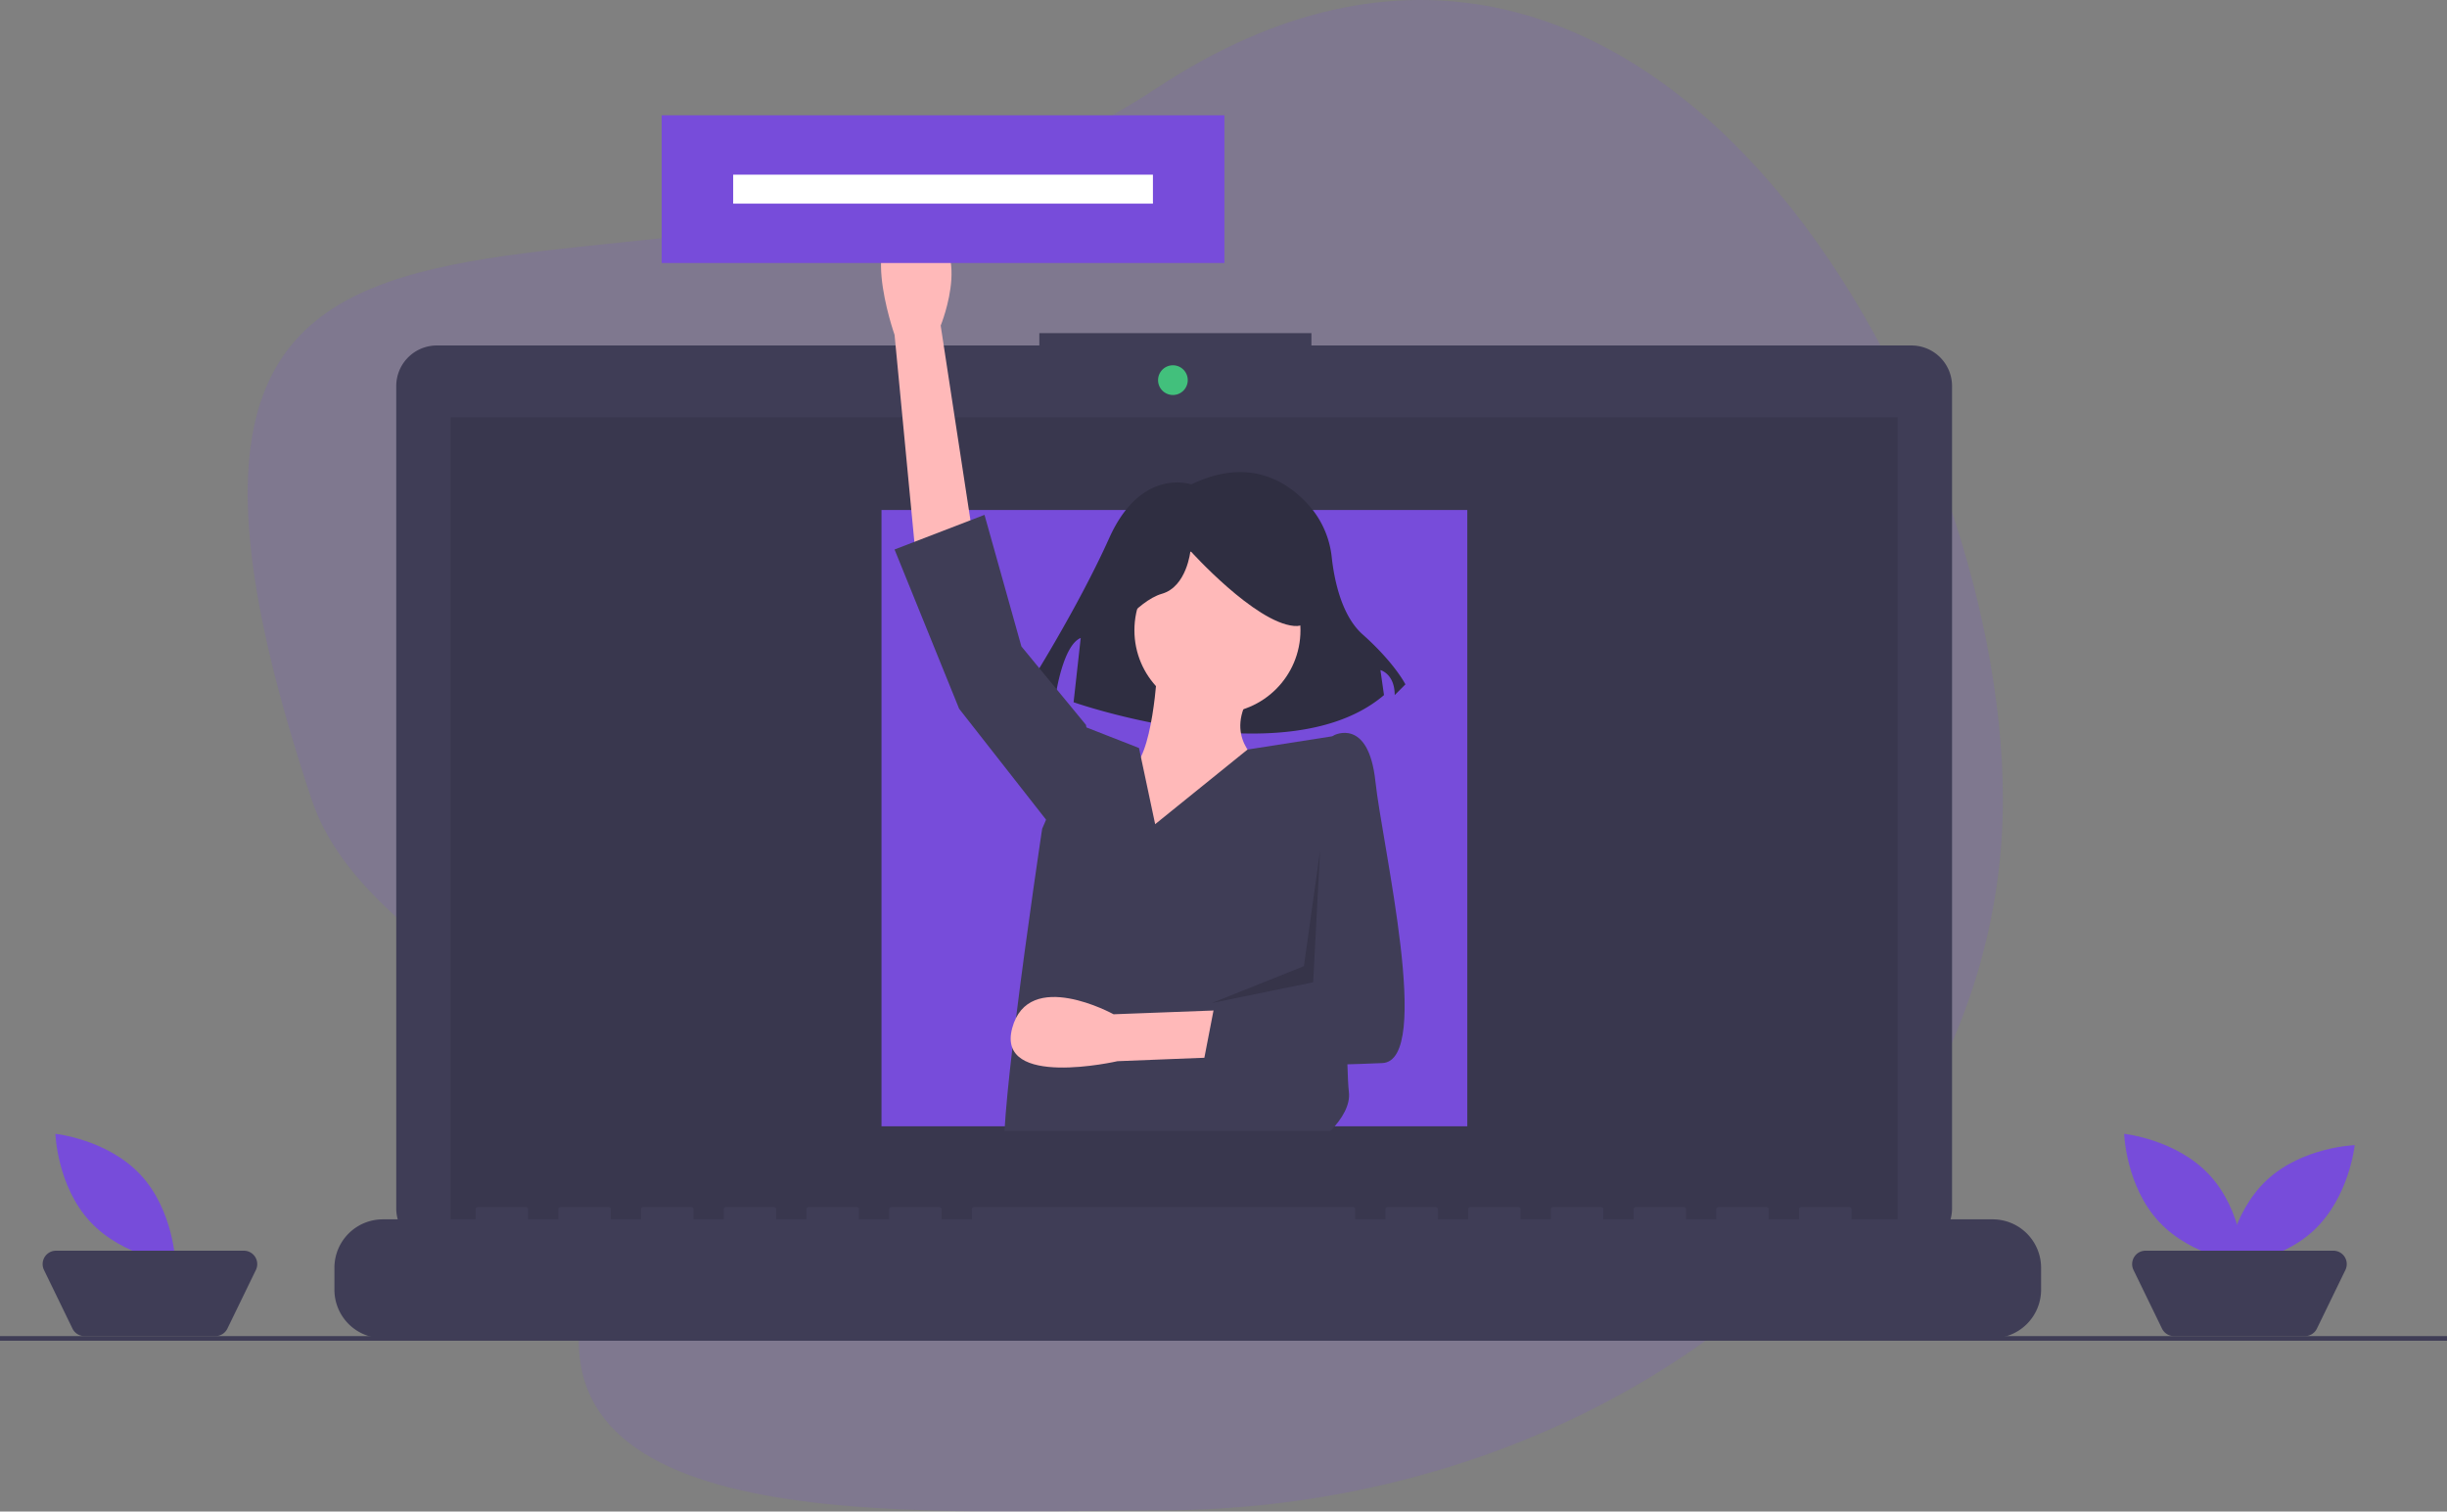 <svg width="573" height="354" fill="none" xmlns="http://www.w3.org/2000/svg"><rect width="100%" height="100%" fill="#808080" stroke="none"/><path opacity=".16" d="M469 187.161c0 56.063-32.917 105.66-83.379 135.851-32.354 19.361-71.924 30.746-114.649 30.746-56.919 0-151.837 7.01-132.997-54.383 18.84-61.394-51.065-70.35-65.032-112.214C10.593.246 156.322 96.105 270.972 20.565 385.621-54.976 469 95.155 469 187.16z" fill="#774CDA"/><path d="M447.594 80.91H307.088v-2.898h-63.711v2.899H102.291a9.495 9.495 0 0 0-6.72 2.786 9.514 9.514 0 0 0-2.784 6.727v192.59a9.518 9.518 0 0 0 2.784 6.727 9.5 9.5 0 0 0 6.72 2.787h345.303a9.502 9.502 0 0 0 6.721-2.787 9.519 9.519 0 0 0 2.783-6.727V90.424a9.533 9.533 0 0 0-2.783-6.727 9.512 9.512 0 0 0-6.721-2.786z" fill="#3F3D56"/><path opacity=".1" d="M444.357 97.726H105.53V289.05h338.827V97.726z" fill="#000"/><path d="M274.654 92.508a3.477 3.477 0 0 0 3.475-3.479 3.477 3.477 0 0 0-3.475-3.478 3.477 3.477 0 0 0-3.475 3.478 3.477 3.477 0 0 0 3.475 3.479z" fill="#42C07C"/><path d="M466.613 285.573h-33.068v-2.385a.468.468 0 0 0-.138-.335.477.477 0 0 0-.334-.138h-11.337a.468.468 0 0 0-.437.292.468.468 0 0 0-.036.181v2.385h-7.086v-2.385a.468.468 0 0 0-.138-.335.477.477 0 0 0-.334-.138h-11.337a.468.468 0 0 0-.437.292.468.468 0 0 0-.036.181v2.385h-7.086v-2.385a.468.468 0 0 0-.138-.335.477.477 0 0 0-.334-.138H383a.468.468 0 0 0-.437.292.468.468 0 0 0-.036.181v2.385h-7.086v-2.385a.468.468 0 0 0-.138-.335.477.477 0 0 0-.334-.138h-11.337a.468.468 0 0 0-.437.292.468.468 0 0 0-.036.181v2.385h-7.086v-2.385a.468.468 0 0 0-.138-.335.477.477 0 0 0-.334-.138h-11.337a.468.468 0 0 0-.437.292.468.468 0 0 0-.036.181v2.385h-7.086v-2.385a.468.468 0 0 0-.138-.335.477.477 0 0 0-.334-.138h-11.337a.468.468 0 0 0-.437.292.468.468 0 0 0-.036.181v2.385h-7.086v-2.385a.468.468 0 0 0-.138-.335.477.477 0 0 0-.334-.138h-88.809a.468.468 0 0 0-.437.292.487.487 0 0 0-.036.181v2.385h-7.086v-2.385a.473.473 0 0 0-.472-.473h-11.337a.468.468 0 0 0-.437.292.487.487 0 0 0-.036.181v2.385h-7.086v-2.385a.473.473 0 0 0-.472-.473H189.32a.468.468 0 0 0-.437.292.487.487 0 0 0-.036.181v2.385h-7.086v-2.385a.473.473 0 0 0-.472-.473h-11.337a.468.468 0 0 0-.437.292.487.487 0 0 0-.036.181v2.385h-7.085v-2.385a.487.487 0 0 0-.139-.335.477.477 0 0 0-.334-.138h-11.337a.468.468 0 0 0-.437.292.487.487 0 0 0-.036.181v2.385h-7.085v-2.385a.487.487 0 0 0-.139-.335.477.477 0 0 0-.334-.138h-11.337a.468.468 0 0 0-.437.292.487.487 0 0 0-.036.181v2.385h-7.085v-2.385a.487.487 0 0 0-.139-.335.477.477 0 0 0-.334-.138h-11.337a.468.468 0 0 0-.437.292.487.487 0 0 0-.036.181v2.385h-21.73c-3.006 0-5.89 1.195-8.016 3.324a11.352 11.352 0 0 0-3.32 8.024v5.132c0 3.01 1.194 5.896 3.32 8.025a11.333 11.333 0 0 0 8.016 3.324h376.968c3.006 0 5.89-1.196 8.016-3.324a11.353 11.353 0 0 0 3.321-8.025v-5.132c0-3.01-1.194-5.896-3.321-8.024a11.328 11.328 0 0 0-8.016-3.324z" fill="#3F3D56"/><path d="M343.588 119.441H206.414v144.34h137.174v-144.34z" fill="#774CDA"/><path d="M278.966 113.45s-11.696-4.181-19.216 12.545c-7.519 16.726-19.216 35.125-19.216 35.125l6.684 1.673s1.671-11.709 5.849-13.381l-1.671 15.054s50.128 17.562 72.686-1.673l-.835-5.854s3.342.836 3.342 5.854l2.506-2.509s-2.506-5.018-10.025-11.708c-4.936-4.392-6.632-12.746-7.215-17.97a21.758 21.758 0 0 0-5.001-11.842c-4.997-5.797-14.102-11.958-27.888-5.314z" fill="#2F2E41"/><path d="M214.333 129.231l-4.861-50.816s-9.721-27.57 4.861-25.408c14.581 2.162 5.94 23.246 5.94 23.246l8.101 52.978h-14.041zm70.748 37.841c10.737 0 19.442-8.714 19.442-19.462s-8.705-19.462-19.442-19.462c-10.738 0-19.442 8.714-19.442 19.462s8.704 19.462 19.442 19.462z" fill="#FFB9B9"/><path d="M271.04 156.262s-1.08 22.164-6.481 23.786c-5.401 1.622-20.522 19.462-13.501 24.868 7.02 5.406 47.525 1.621 47.525 1.621l-3.781-28.111s-8.641-5.946-1.62-16.218l-22.142-5.946z" fill="#FFB9B9"/><path d="M311.579 264.866h-76.364c.275-4.893.967-11.802 1.852-19.397.27-2.303.556-4.676.854-7.071 2.619-21.11 6.113-44.291 6.113-44.291l.918-2.125 9.343-21.662.097.038 12.324 4.828.438 2.076 3.343 15.763 21.629-17.477 19.955-3.125 1.35-.211 2.43 22.976s-.108 5.136-.221 12.45c-.13 8.406-.27 19.694-.259 29.365.005 4.622.043 8.877.135 12.272.075 2.86.189 5.114.345 6.46.362 3.065-1.56 6.249-4.282 9.131z" fill="#3F3D56"/><path d="M254.837 173.019l-.54-3.243-15.122-18.381-8.641-30.814-21.062 8.109 15.122 37.302 21.602 27.57 8.641-20.543z" fill="#3F3D56"/><path d="M259.539 149.939s6.684-9.2 12.532-10.873c5.848-1.672 6.684-10.035 6.684-10.035s15.038 16.726 24.229 17.562c9.19.837.835-20.071.835-20.071l-16.709-4.182-15.874 1.673-12.533 8.363.836 17.563z" fill="#2F2E41"/><path d="M313.346 246.481l-51.668 2.052s-28.472 6.524-24.663-7.731c3.808-14.254 23.748-3.257 23.748-3.257l53.504-2.016-.921 10.952z" fill="#FFB9B9"/><path d="M307.493 175.993l4.86-3.784s8.101-4.325 9.721 10.812c1.62 15.136 13.502 65.412 1.62 65.953-11.881.54-42.124 1.081-42.124 1.081l3.24-16.759 24.843-1.621-2.16-55.682z" fill="#3F3D56"/><path opacity=".15" d="M309.113 199.239l-1.621 30.814-23.762 4.865 21.602-8.65 3.781-27.029z" fill="#000"/><path d="M286.716 27H154.942v34.598h131.774V27z" fill="#774CDA"/><path d="M573 312.919H0V314h573v-1.081z" fill="#3F3D56"/><path d="M517.351 275.151c7.764 8.339 8.165 20.597 8.165 20.597s-12.186-1.264-19.95-9.604c-7.764-8.339-8.165-20.596-8.165-20.596s12.186 1.263 19.95 9.603z" fill="#774CDA"/><path d="M541.793 288.169c-8.331 7.772-20.576 8.174-20.576 8.174s1.262-12.199 9.593-19.97c8.331-7.772 20.577-8.174 20.577-8.174s-1.263 12.199-9.594 19.97z" fill="#774CDA"/><path d="M539.722 312.92h-30.643a3.13 3.13 0 0 1-2.818-1.765l-6.672-13.727a3.149 3.149 0 0 1 .162-3.037 3.127 3.127 0 0 1 2.657-1.473h43.985a3.131 3.131 0 0 1 2.657 1.473 3.139 3.139 0 0 1 .161 3.037l-6.671 13.727a3.135 3.135 0 0 1-2.818 1.765z" fill="#3F3D56"/><path d="M32.92 275.151c7.764 8.339 8.166 20.597 8.166 20.597s-12.187-1.264-19.95-9.604c-7.764-8.339-8.166-20.596-8.166-20.596s12.187 1.263 19.95 9.603z" fill="#774CDA"/><path d="M50.43 312.92H19.789a3.132 3.132 0 0 1-2.818-1.765l-6.672-13.727a3.142 3.142 0 0 1 1.3-4.117 3.129 3.129 0 0 1 1.519-.393h43.985a3.129 3.129 0 0 1 2.657 1.473 3.143 3.143 0 0 1 .161 3.037l-6.671 13.727a3.138 3.138 0 0 1-2.819 1.765z" fill="#3F3D56"/><path d="M269.974 40.906h-98.29v6.787h98.29v-6.787z" fill="#fff"/></svg>